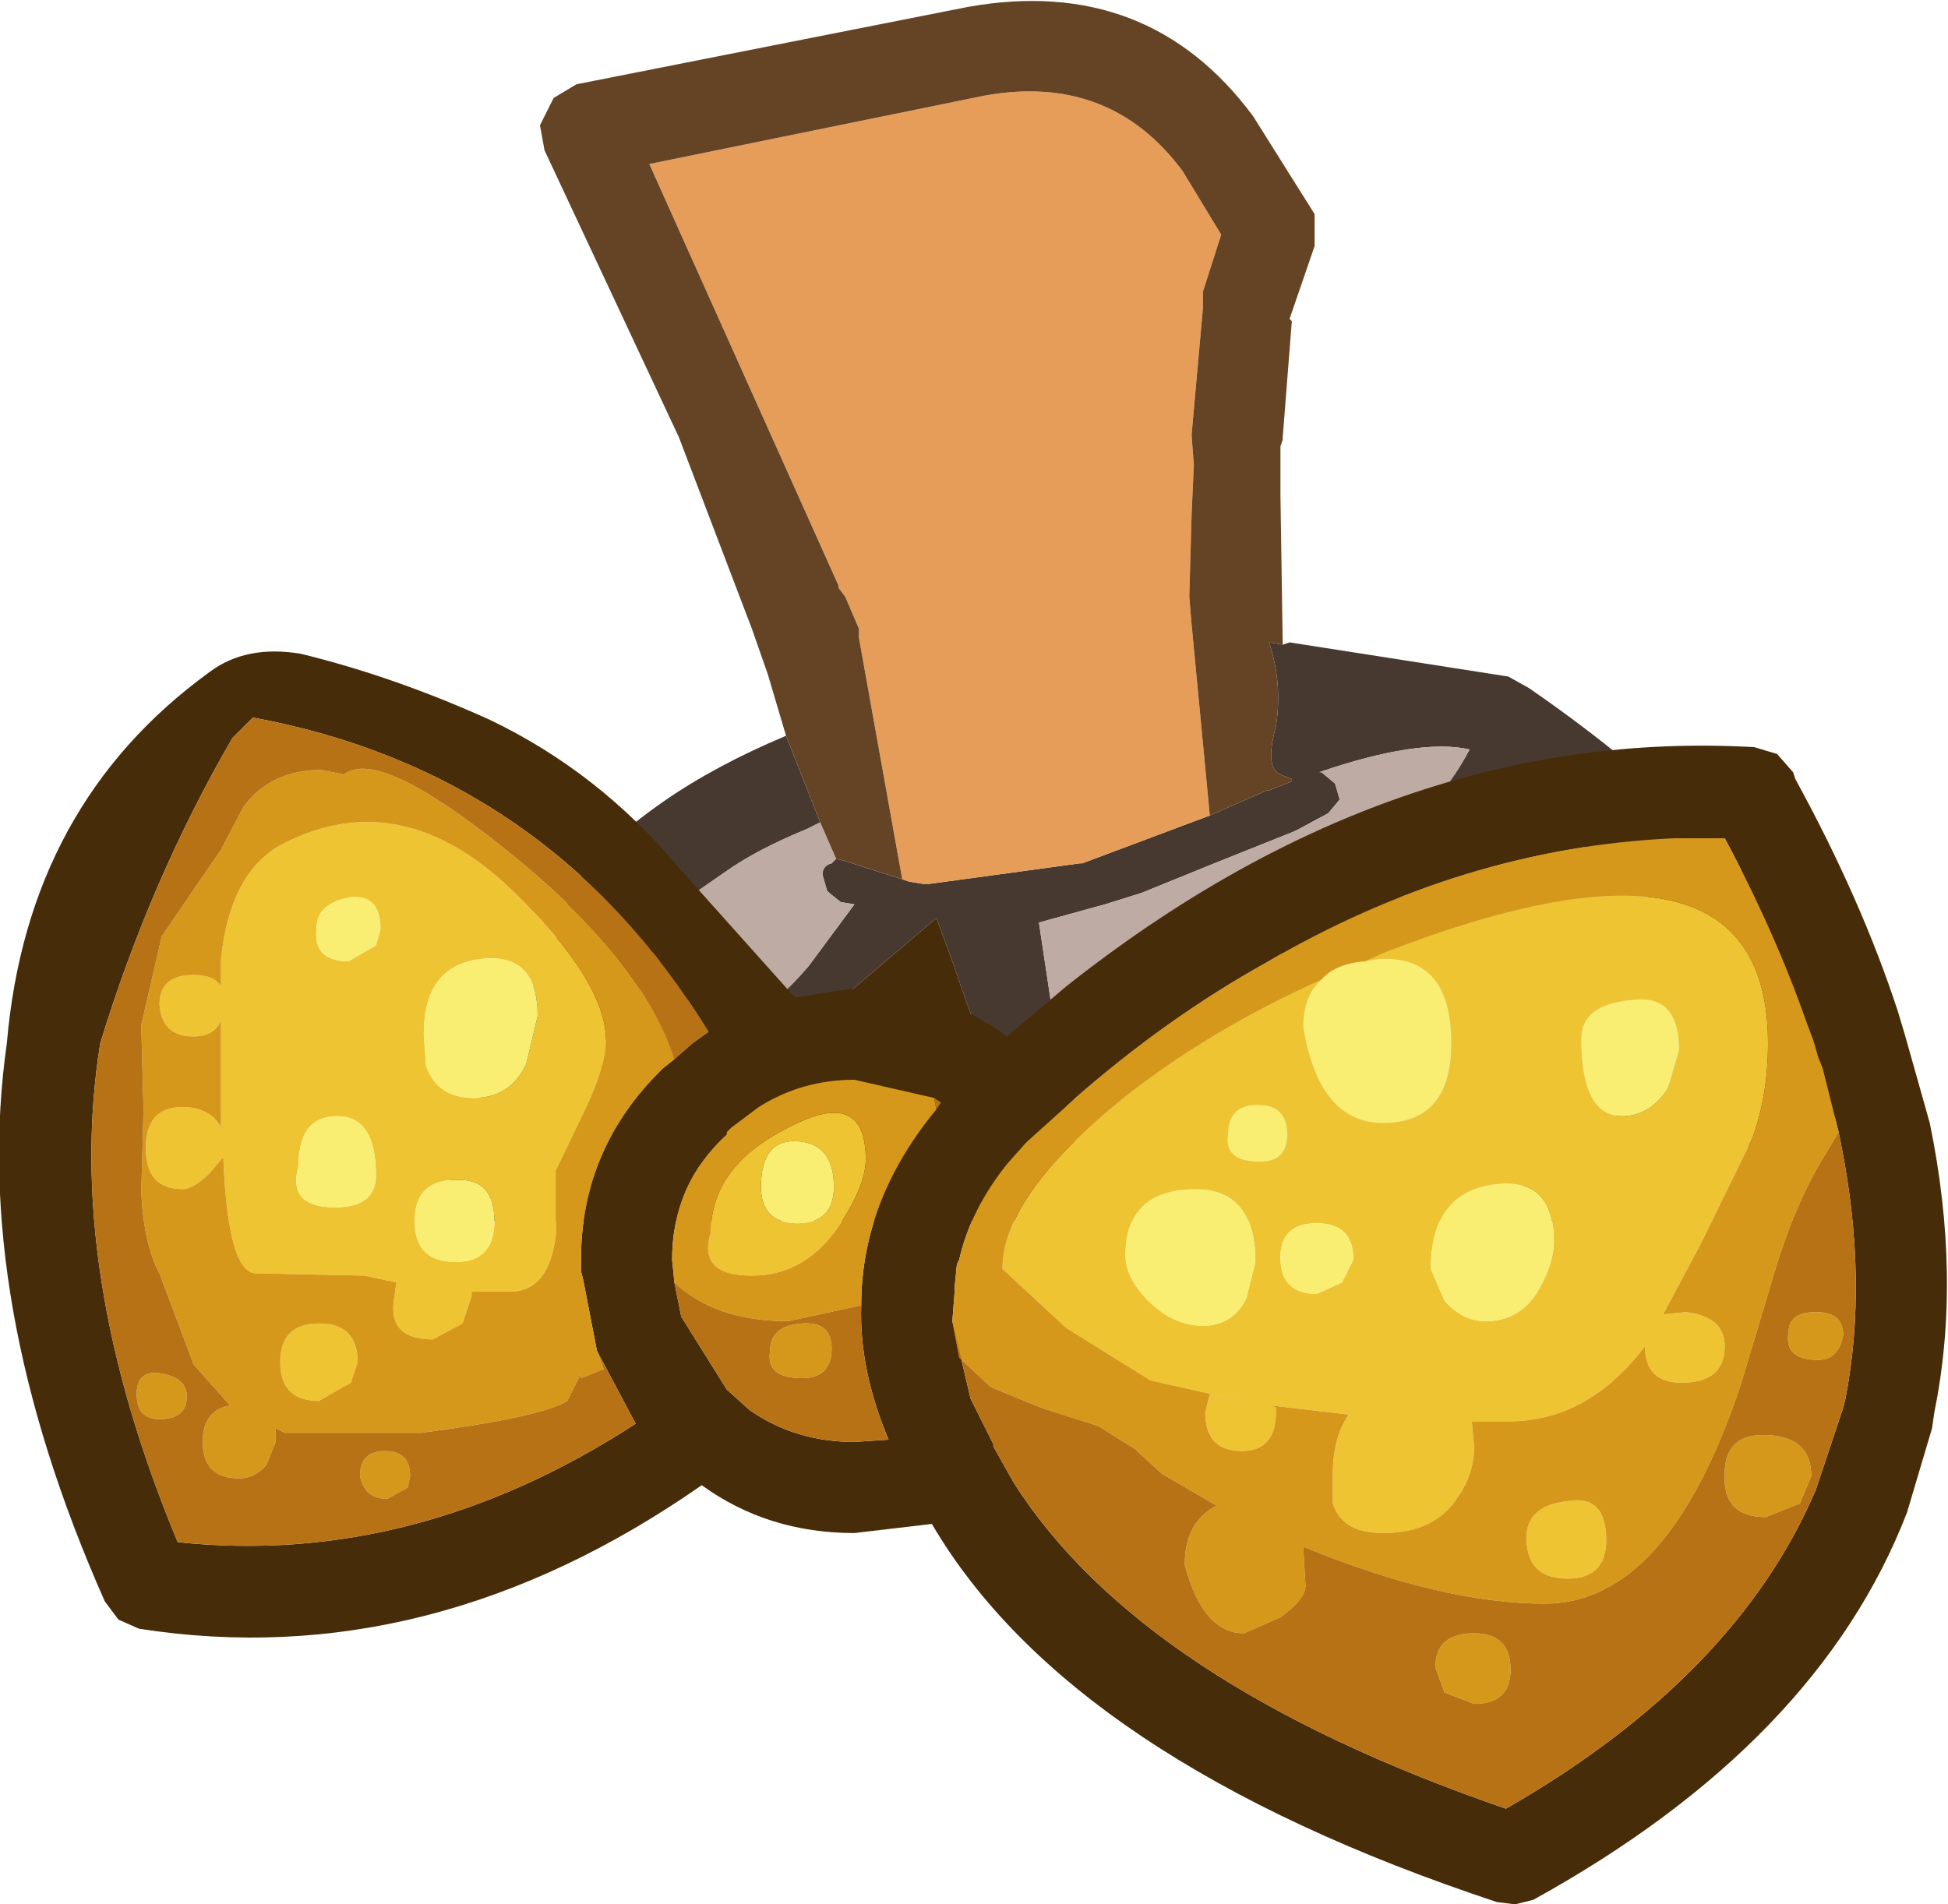 <?xml version="1.0" encoding="UTF-8" standalone="no"?>
<svg xmlns:ffdec="https://www.free-decompiler.com/flash" xmlns:xlink="http://www.w3.org/1999/xlink" ffdec:objectType="shape" height="41.8px" width="42.75px" xmlns="http://www.w3.org/2000/svg">
  <g transform="matrix(1.0, 0.0, 0.0, 1.0, 35.25, 15.55)">
    <path d="M-17.85 11.25 L-18.95 11.25 -18.45 9.3 -17.85 11.25" fill="#1f1b16" fill-rule="evenodd" stroke="none"/>
    <path d="M-18.0 0.6 L-17.25 2.5 -17.55 2.65 Q-18.65 3.1 -19.35 3.6 L-20.0 4.05 -20.7 4.8 -20.65 4.8 -20.95 5.45 -18.8 6.6 Q-18.4 6.7 -17.5 5.65 L-16.5 4.3 -16.8 4.25 -17.05 4.05 -17.1 4.0 -17.2 3.65 Q-17.2 3.45 -17.0 3.4 L-16.9 3.3 -16.7 3.35 -15.45 3.75 -15.3 3.8 -15.0 3.85 -14.9 3.85 -14.85 3.85 -11.55 3.4 -11.5 3.4 -8.7 2.35 -7.45 1.8 -7.4 1.8 -6.9 1.6 -6.9 1.55 -7.15 1.45 Q-7.5 1.3 -7.25 0.4 -7.1 -0.55 -7.4 -1.45 L-7.1 -1.4 -6.95 -1.45 -2.15 -0.7 -1.7 -0.45 Q3.95 3.45 5.75 7.85 L6.1 8.6 5.2 8.9 Q2.3 9.75 0.0 11.25 L-2.75 11.25 -1.05 9.8 Q1.0 8.2 3.4 7.4 1.8 4.3 -1.65 2.3 L-4.6 4.2 -6.4 5.2 -8.15 5.65 -8.35 5.7 -8.5 5.75 -8.55 5.75 -8.8 5.7 -8.55 5.55 -8.4 5.45 -7.75 5.1 -6.5 4.35 -5.3 3.45 Q-3.7 2.25 -3.0 0.9 -4.1 0.65 -6.3 1.4 L-6.25 1.4 -5.95 1.65 -5.85 2.0 -6.1 2.3 -6.75 2.65 -6.85 2.7 -8.6 3.4 -10.2 4.05 -11.0 4.3 -12.45 4.7 -11.75 9.35 -10.5 11.25 -11.95 11.25 Q-13.2 8.95 -14.35 5.55 L-14.7 4.6 -18.05 7.45 -18.45 9.3 -18.95 11.25 -20.2 11.25 -20.1 10.65 -18.75 6.75 -21.25 6.15 -23.9 10.4 -23.75 11.25 -25.1 11.25 -25.45 10.05 -22.9 4.75 Q-22.85 3.55 -20.7 2.05 -19.55 1.25 -18.0 0.6" fill="#473930" fill-rule="evenodd" stroke="none"/>
    <path d="M-8.15 5.65 L-6.4 5.2 -4.6 4.2 -1.65 2.3 Q1.8 4.3 3.4 7.4 1.0 8.2 -1.05 9.8 -0.75 6.0 -6.3 5.7 L-8.15 5.65" fill="#c0afa3" fill-rule="evenodd" stroke="none"/>
    <path d="M-20.2 11.25 L-23.75 11.25 -23.9 10.4 -21.25 6.15 -18.75 6.75 -20.1 10.65 -20.2 11.25" fill="#b19c8d" fill-rule="evenodd" stroke="none"/>
    <path d="M-17.25 2.5 L-16.9 3.3 -17.0 3.4 Q-17.2 3.45 -17.2 3.65 L-17.1 4.0 -17.05 4.05 -16.8 4.25 -16.5 4.3 -17.5 5.65 Q-18.4 6.7 -18.8 6.6 L-20.95 5.45 -20.65 4.8 -20.7 4.8 -20.0 4.05 -19.35 3.6 Q-18.65 3.1 -17.55 2.65 L-17.25 2.5 M-2.75 11.25 L-10.5 11.25 -11.75 9.35 -12.45 4.7 -11.0 4.3 -10.2 4.05 -8.6 3.4 -6.85 2.7 -6.75 2.65 -6.1 2.3 -5.85 2.0 -5.95 1.65 -6.25 1.4 -6.3 1.4 Q-4.1 0.65 -3.0 0.9 -3.7 2.25 -5.3 3.45 L-6.5 4.35 -7.75 5.1 -8.4 5.45 -8.55 5.55 -8.8 5.7 -8.55 5.75 -8.5 5.75 -8.35 5.7 -8.15 5.65 -6.3 5.7 Q-0.75 6.0 -1.05 9.8 L-2.75 11.25" fill="#beaba3" fill-rule="evenodd" stroke="none"/>
    <path d="M-11.95 11.25 L-17.85 11.25 -18.45 9.3 -18.05 7.45 -14.7 4.6 -14.35 5.55 Q-13.2 8.95 -11.95 11.25" fill="#462c09" fill-rule="evenodd" stroke="none"/>
    <path d="M-15.45 3.75 L-16.4 -1.55 -16.4 -1.65 -16.4 -1.75 -16.55 -2.1 -16.7 -2.45 -16.85 -2.65 -16.85 -2.7 -21.0 -11.95 -13.65 -13.45 Q-10.9 -13.95 -9.3 -11.8 L-8.45 -10.4 -8.85 -9.15 -8.85 -8.8 -9.1 -6.0 -9.05 -5.35 -9.1 -4.25 -9.15 -2.45 -9.1 -1.85 -8.7 2.35 -11.5 3.4 -11.55 3.4 -14.85 3.85 -14.9 3.85 -15.0 3.85 -15.3 3.8 -15.45 3.75" fill="#e79d5a" fill-rule="evenodd" stroke="none"/>
    <path d="M-18.0 0.6 L-18.4 -0.75 -18.75 -1.75 -20.35 -5.95 -23.3 -12.25 -23.4 -12.8 -23.1 -13.4 -22.6 -13.7 -14.0 -15.4 Q-10.05 -16.1 -7.75 -13.0 L-6.4 -10.85 -6.4 -10.15 -6.95 -8.55 -6.9 -8.5 -7.1 -5.95 -7.1 -5.9 -7.15 -5.75 -7.15 -4.7 -7.1 -1.4 -7.4 -1.45 Q-7.1 -0.55 -7.25 0.4 -7.5 1.3 -7.15 1.45 L-6.9 1.55 -6.9 1.6 -7.4 1.8 -7.45 1.8 -8.7 2.35 -9.1 -1.85 -9.15 -2.45 -9.1 -4.25 -9.05 -5.35 -9.1 -6.0 -8.85 -8.8 -8.85 -9.15 -8.45 -10.4 -9.3 -11.8 Q-10.9 -13.95 -13.65 -13.45 L-21.0 -11.95 -16.85 -2.7 -16.85 -2.65 -16.7 -2.45 -16.55 -2.1 -16.4 -1.75 -16.4 -1.65 -16.4 -1.55 -15.45 3.75 -16.7 3.35 -16.9 3.3 -17.25 2.5 -18.0 0.6" fill="#654425" fill-rule="evenodd" stroke="none"/>
    <path d="M-28.65 -1.2 Q-26.6 -0.7 -24.5 0.25 -22.1 1.4 -20.35 3.5 L-17.8 6.35 -16.9 6.2 -16.5 6.15 -15.7 6.2 Q-14.3 6.35 -13.15 7.2 L-11.85 6.1 Q-4.65 0.4 3.25 0.85 L3.75 1.0 4.1 1.4 4.15 1.55 Q5.6 4.2 6.4 6.65 L6.55 7.15 7.1 9.1 Q7.8 12.5 7.2 15.45 L7.15 15.8 6.6 17.65 Q4.65 22.7 -1.6 26.15 L-2.0 26.25 -2.4 26.2 Q-11.75 23.1 -14.8 17.9 L-16.5 18.1 Q-18.4 18.1 -19.85 17.05 -25.8 21.2 -32.2 20.2 L-32.65 20.0 -32.95 19.6 Q-35.9 12.95 -35.1 7.35 -34.65 2.1 -30.65 -0.8 -29.85 -1.4 -28.65 -1.2 M-20.45 7.7 L-20.05 7.35 -19.7 7.1 Q-23.2 1.4 -29.7 0.2 L-30.15 0.65 Q-31.95 3.75 -33.05 7.35 -33.85 12.3 -31.35 18.3 -26.15 18.85 -21.3 15.7 L-22.15 14.1 -22.45 12.55 -22.5 12.35 -22.5 12.25 -22.5 12.1 Q-22.5 9.65 -20.7 7.9 L-20.45 7.7 M-14.75 8.55 L-16.5 8.15 Q-17.65 8.15 -18.6 8.75 L-19.2 9.2 -19.3 9.3 -19.3 9.35 Q-20.5 10.45 -20.5 12.1 L-20.45 12.6 -20.3 13.35 -19.3 14.95 -18.8 15.4 Q-17.8 16.1 -16.5 16.1 L-15.75 16.05 Q-16.4 14.5 -16.35 13.1 -16.35 10.8 -14.7 8.8 L-14.6 8.65 -14.75 8.55 M5.1 9.3 L4.75 7.9 4.65 7.65 4.55 7.3 4.4 6.9 Q3.7 4.9 2.6 2.85 L1.5 2.85 Q-3.15 3.05 -7.5 5.6 -9.65 6.8 -11.65 8.55 L-11.7 8.6 -12.7 9.5 -12.75 9.55 -13.15 10.0 Q-13.95 11.0 -14.2 12.1 L-14.25 12.2 -14.3 12.7 -14.3 12.8 -14.35 13.45 -13.95 15.15 -13.45 16.15 -13.45 16.2 -13.0 17.0 Q-10.2 21.4 -2.2 24.15 2.85 21.25 4.6 17.15 L5.2 15.35 5.25 15.15 Q5.75 12.55 5.15 9.55 L5.1 9.3" fill="#462c09" fill-rule="evenodd" stroke="none"/>
    <path d="M-5.3 5.55 L-4.85 5.35 Q3.55 2.1 3.55 7.35 3.55 8.5 3.2 9.45 L2.1 11.7 1.25 13.3 1.75 13.25 Q2.6 13.35 2.6 14.0 2.6 14.8 1.65 14.8 0.85 14.8 0.85 14.0 -0.4 15.65 -2.15 15.65 L-3.65 15.65 -2.95 15.65 -2.9 16.2 Q-2.9 16.8 -3.25 17.3 -3.75 18.1 -4.9 18.1 -5.8 18.1 -6.0 17.45 L-6.0 16.8 Q-6.0 16.0 -5.65 15.5 L-7.35 15.3 -7.25 15.35 -7.25 15.45 Q-7.25 16.3 -8.0 16.3 -8.8 16.3 -8.8 15.45 L-8.7 15.05 -8.0 15.2 -10.0 14.75 -11.85 13.6 -13.25 12.3 Q-13.25 10.7 -10.6 8.55 -8.7 7.05 -6.25 5.95 -6.65 6.3 -6.65 7.0 -6.3 9.1 -4.9 9.1 -3.4 9.1 -3.4 7.35 -3.4 5.4 -5.0 5.5 L-5.3 5.55 M-2.5 10.45 Q-3.85 10.65 -3.85 12.3 L-3.55 13.0 Q-3.15 13.45 -2.65 13.45 -1.85 13.45 -1.45 12.7 -1.15 12.15 -1.15 11.7 -1.15 10.25 -2.5 10.45 M-5.55 12.1 Q-5.55 11.3 -6.35 11.3 -7.15 11.3 -7.15 12.05 -7.15 12.85 -6.35 12.85 L-5.8 12.6 -5.55 12.1 M-7.7 12.15 Q-7.7 10.5 -9.1 10.55 -10.55 10.6 -10.55 12.0 -10.55 12.5 -10.05 13.0 -9.5 13.55 -8.85 13.55 -8.2 13.55 -7.9 12.95 L-7.7 12.15 M-7.65 8.7 Q-8.3 8.7 -8.3 9.35 -8.4 9.95 -7.6 9.95 -7.0 9.95 -7.0 9.35 -7.0 8.7 -7.65 8.7 M-18.55 10.5 Q-18.55 11.3 -17.75 11.3 -16.95 11.3 -16.95 10.5 -16.95 9.55 -17.75 9.5 -18.55 9.45 -18.55 10.5 M-16.8 11.3 Q-17.55 12.45 -18.75 12.45 -19.95 12.45 -19.65 11.5 -19.65 10.05 -17.95 9.2 -16.25 8.3 -16.25 9.9 -16.25 10.45 -16.8 11.3 M-0.85 17.4 Q0.0 17.25 0.0 18.25 0.0 19.1 -0.85 19.1 -1.75 19.1 -1.75 18.2 -1.75 17.5 -0.85 17.4 M-25.95 7.15 L-25.9 7.85 Q-25.65 8.55 -24.85 8.55 -24.05 8.55 -23.7 7.8 L-23.45 6.75 Q-23.45 5.35 -24.7 5.5 -25.95 5.65 -25.95 7.15 M-27.0 10.25 Q-27.0 8.95 -27.85 8.95 -28.7 8.95 -28.7 10.05 -28.95 10.95 -27.9 10.95 -27.0 10.95 -27.0 10.25 M-26.9 4.85 Q-26.9 4.05 -27.6 4.15 -28.3 4.3 -28.3 4.8 -28.4 5.55 -27.6 5.55 L-27.0 5.2 -26.9 4.85 M-22.4 8.8 L-23.05 10.15 -23.05 11.55 Q-23.2 12.8 -24.05 12.8 L-24.9 12.8 -24.9 12.9 -25.1 13.5 -25.75 13.85 Q-26.75 13.85 -26.6 12.95 L-26.55 12.6 -27.25 12.45 -29.6 12.4 Q-30.25 12.45 -30.35 9.85 L-30.65 10.2 Q-31.0 10.55 -31.25 10.55 -32.05 10.55 -32.05 9.65 -32.05 8.7 -31.15 8.75 -30.6 8.8 -30.4 9.2 L-30.4 8.55 -30.4 6.85 Q-30.55 7.2 -31.0 7.2 -31.7 7.2 -31.75 6.5 -31.75 5.85 -31.0 5.85 -30.55 5.85 -30.4 6.1 L-30.4 5.5 Q-30.2 3.55 -29.0 2.95 -26.4 1.65 -23.95 4.05 -21.95 6.0 -21.95 7.3 -21.95 7.85 -22.4 8.8 M-24.4 11.25 Q-24.4 10.3 -25.25 10.35 -26.15 10.35 -26.15 11.25 -26.15 12.15 -25.25 12.15 -24.4 12.15 -24.4 11.25 M-27.55 14.8 L-28.25 15.2 Q-29.1 15.2 -29.1 14.35 -29.1 13.5 -28.25 13.5 -27.4 13.5 -27.4 14.35 L-27.55 14.8 M0.35 8.95 Q0.95 8.95 1.35 8.35 L1.6 7.5 Q1.6 6.25 0.55 6.4 -0.55 6.5 -0.55 7.25 -0.55 8.95 0.35 8.95" fill="#eec433" fill-rule="evenodd" stroke="none"/>
    <path d="M-5.3 5.55 Q-5.9 5.6 -6.2 5.9 L-6.25 5.95 Q-8.7 7.05 -10.6 8.55 -13.25 10.7 -13.25 12.3 L-11.85 13.6 -10.0 14.75 -8.0 15.2 -8.7 15.05 -8.8 15.45 Q-8.8 16.3 -8.0 16.3 -7.25 16.3 -7.25 15.45 L-7.25 15.35 -7.35 15.3 -5.65 15.5 Q-6.0 16.0 -6.0 16.8 L-6.0 17.45 Q-5.8 18.1 -4.9 18.1 -3.75 18.1 -3.25 17.3 -2.9 16.8 -2.9 16.2 L-2.95 15.65 -3.65 15.65 -2.15 15.65 Q-0.4 15.65 0.85 14.0 0.85 14.8 1.65 14.8 2.6 14.8 2.6 14.0 2.6 13.35 1.75 13.25 L1.25 13.3 2.1 11.7 3.2 9.45 Q3.55 8.5 3.55 7.35 3.55 2.1 -4.85 5.35 L-5.3 5.55 M-20.45 7.7 L-20.7 7.9 Q-22.5 9.65 -22.5 12.1 L-22.5 12.25 -22.5 12.35 -22.45 12.55 -22.15 14.1 -22.0 14.5 -22.5 14.7 -22.5 14.6 -22.8 15.2 Q-23.35 15.55 -26.0 15.9 L-29.0 15.9 -29.2 15.8 -29.2 16.1 -29.4 16.6 Q-29.65 16.9 -30.0 16.9 -30.8 16.9 -30.8 16.1 -30.8 15.4 -30.2 15.3 L-31.0 14.4 -31.75 12.4 Q-32.1 11.75 -32.15 10.6 L-32.1 8.8 -32.15 6.95 -31.7 5.0 -30.4 3.1 -29.9 2.15 Q-29.3 1.35 -28.2 1.35 L-27.7 1.45 Q-26.95 0.85 -24.15 3.1 -21.15 5.5 -20.45 7.7 M-20.45 12.6 L-20.5 12.1 Q-20.5 10.45 -19.3 9.35 L-19.3 9.3 -19.2 9.2 -18.6 8.75 Q-17.65 8.15 -16.5 8.15 L-14.75 8.55 -14.7 8.8 Q-16.35 10.8 -16.35 13.1 L-17.95 13.45 Q-19.55 13.45 -20.45 12.6 M-16.8 11.3 Q-16.25 10.45 -16.25 9.9 -16.25 8.3 -17.95 9.2 -19.65 10.05 -19.65 11.5 -19.95 12.45 -18.75 12.45 -17.55 12.45 -16.8 11.3 M-14.35 13.45 L-14.3 12.8 -14.3 12.7 -14.25 12.2 -14.2 12.1 Q-13.95 11.0 -13.15 10.0 L-12.75 9.55 -12.7 9.5 -11.7 8.6 -11.65 8.55 Q-9.65 6.8 -7.5 5.6 -3.15 3.05 1.5 2.85 L2.6 2.85 Q3.7 4.9 4.4 6.9 L4.55 7.3 4.65 7.65 4.75 7.9 5.1 9.3 4.8 9.8 Q4.15 10.85 3.7 12.35 L2.95 14.85 Q1.35 19.65 -1.35 19.65 -3.6 19.65 -6.65 18.4 L-6.6 19.25 Q-6.6 19.55 -7.15 19.95 L-7.95 20.3 Q-8.85 20.3 -9.25 18.8 -9.25 17.85 -8.55 17.5 L-9.75 16.8 -10.35 16.25 -11.15 15.75 -12.4 15.35 -13.5 14.9 -14.2 14.25 -14.35 13.45 M-17.0 14.05 Q-17.0 14.7 -17.65 14.7 -18.45 14.7 -18.35 14.1 -18.35 13.55 -17.65 13.5 -17.0 13.45 -17.0 14.05 M-0.85 17.4 Q-1.75 17.5 -1.75 18.2 -1.75 19.1 -0.85 19.1 0.0 19.1 0.0 18.25 0.0 17.25 -0.85 17.4 M-2.1 21.1 Q-2.1 21.85 -2.9 21.85 L-3.55 21.6 -3.75 21.05 Q-3.75 20.3 -2.9 20.3 -2.1 20.3 -2.1 21.1 M-22.4 8.8 Q-21.95 7.85 -21.95 7.3 -21.95 6.0 -23.95 4.05 -26.4 1.65 -29.0 2.95 -30.2 3.55 -30.4 5.5 L-30.4 6.1 Q-30.55 5.85 -31.0 5.85 -31.75 5.85 -31.75 6.5 -31.7 7.2 -31.0 7.2 -30.55 7.2 -30.4 6.85 L-30.4 8.55 -30.4 9.2 Q-30.6 8.8 -31.15 8.75 -32.05 8.7 -32.05 9.65 -32.05 10.55 -31.25 10.55 -31.0 10.55 -30.65 10.2 L-30.35 9.85 Q-30.25 12.45 -29.6 12.4 L-27.25 12.45 -26.55 12.6 -26.6 12.95 Q-26.75 13.85 -25.75 13.85 L-25.1 13.5 -24.9 12.9 -24.9 12.8 -24.05 12.8 Q-23.2 12.8 -23.05 11.55 L-23.05 10.15 -22.4 8.8 M-31.75 15.6 Q-32.25 15.6 -32.25 15.05 -32.25 14.5 -31.7 14.6 -31.15 14.7 -31.15 15.1 -31.15 15.6 -31.75 15.6 M-27.55 14.8 L-27.4 14.35 Q-27.4 13.5 -28.25 13.5 -29.1 13.5 -29.1 14.35 -29.1 15.2 -28.25 15.2 L-27.55 14.8 M-26.3 17.1 L-26.75 17.35 Q-27.25 17.35 -27.35 16.85 -27.35 16.3 -26.8 16.3 -26.25 16.3 -26.25 16.85 L-26.3 17.1 M4.0 13.7 Q4.0 13.25 4.6 13.25 5.2 13.25 5.2 13.75 5.1 14.3 4.65 14.3 3.9 14.3 4.0 13.7 M4.5 16.85 L4.25 17.45 3.5 17.75 Q2.55 17.75 2.6 16.8 2.6 15.9 3.55 15.95 4.5 16.0 4.5 16.85" fill="#d5981a" fill-rule="evenodd" stroke="none"/>
    <path d="M-6.25 5.95 L-6.2 5.9 Q-5.9 5.6 -5.3 5.55 L-5.0 5.5 Q-3.4 5.4 -3.4 7.35 -3.4 9.1 -4.9 9.1 -6.3 9.1 -6.65 7.0 -6.65 6.3 -6.25 5.95 M-7.65 8.7 Q-7.0 8.7 -7.0 9.35 -7.0 9.95 -7.6 9.95 -8.4 9.95 -8.3 9.35 -8.3 8.7 -7.65 8.7 M-7.7 12.15 L-7.9 12.95 Q-8.2 13.55 -8.85 13.55 -9.5 13.55 -10.05 13.0 -10.55 12.5 -10.55 12.0 -10.55 10.6 -9.1 10.55 -7.7 10.5 -7.7 12.15 M-5.55 12.1 L-5.8 12.6 -6.35 12.85 Q-7.15 12.85 -7.15 12.05 -7.15 11.3 -6.35 11.3 -5.55 11.3 -5.55 12.1 M-2.5 10.45 Q-1.15 10.25 -1.15 11.7 -1.15 12.15 -1.45 12.7 -1.85 13.45 -2.65 13.45 -3.15 13.45 -3.55 13.0 L-3.85 12.3 Q-3.85 10.65 -2.5 10.45 M-18.55 10.5 Q-18.55 9.45 -17.75 9.5 -16.95 9.55 -16.95 10.5 -16.95 11.3 -17.75 11.3 -18.55 11.3 -18.55 10.5 M-26.9 4.85 L-27.0 5.2 -27.6 5.55 Q-28.4 5.55 -28.3 4.8 -28.3 4.3 -27.6 4.15 -26.9 4.05 -26.9 4.85 M-27.0 10.25 Q-27.0 10.95 -27.9 10.95 -28.95 10.95 -28.7 10.05 -28.7 8.95 -27.85 8.95 -27.0 8.95 -27.0 10.25 M-25.95 7.15 Q-25.95 5.65 -24.7 5.5 -23.45 5.35 -23.45 6.75 L-23.7 7.8 Q-24.05 8.55 -24.85 8.55 -25.65 8.55 -25.9 7.85 L-25.95 7.15 M-24.4 11.25 Q-24.4 12.15 -25.25 12.15 -26.15 12.15 -26.15 11.25 -26.15 10.35 -25.25 10.35 -24.4 10.3 -24.4 11.25 M0.35 8.95 Q-0.55 8.95 -0.55 7.25 -0.55 6.5 0.55 6.4 1.6 6.25 1.6 7.5 L1.35 8.35 Q0.95 8.95 0.35 8.95" fill="#f9ee71" fill-rule="evenodd" stroke="none"/>
    <path d="M-22.15 14.1 L-21.3 15.7 Q-26.15 18.85 -31.35 18.3 -33.85 12.3 -33.05 7.35 -31.95 3.75 -30.15 0.65 L-29.7 0.2 Q-23.2 1.4 -19.7 7.1 L-20.05 7.35 -20.45 7.7 Q-21.15 5.5 -24.15 3.1 -26.95 0.85 -27.7 1.45 L-28.2 1.35 Q-29.3 1.35 -29.9 2.15 L-30.4 3.1 -31.7 5.0 -32.15 6.95 -32.1 8.8 -32.15 10.6 Q-32.1 11.75 -31.75 12.4 L-31.0 14.4 -30.2 15.3 Q-30.8 15.4 -30.8 16.1 -30.8 16.9 -30.0 16.9 -29.65 16.9 -29.4 16.6 L-29.2 16.1 -29.2 15.8 -29.0 15.9 -26.0 15.9 Q-23.35 15.55 -22.8 15.2 L-22.5 14.6 -22.5 14.7 -22.0 14.5 -22.15 14.1 M-14.75 8.55 L-14.6 8.65 -14.7 8.8 -14.75 8.55 M-16.35 13.1 Q-16.4 14.5 -15.75 16.05 L-16.5 16.1 Q-17.8 16.1 -18.8 15.4 L-19.3 14.95 -20.3 13.35 -20.45 12.6 Q-19.55 13.45 -17.95 13.45 L-16.35 13.1 M5.1 9.3 L5.15 9.55 Q5.75 12.55 5.25 15.15 L5.2 15.35 4.6 17.15 Q2.85 21.25 -2.2 24.15 -10.2 21.4 -13.0 17.0 L-13.45 16.2 -13.45 16.15 -13.95 15.15 -14.35 13.45 -14.2 14.25 -13.5 14.9 -12.4 15.35 -11.15 15.75 -10.35 16.25 -9.75 16.8 -8.55 17.5 Q-9.25 17.85 -9.25 18.8 -8.85 20.3 -7.95 20.3 L-7.15 19.95 Q-6.6 19.55 -6.6 19.25 L-6.65 18.4 Q-3.6 19.65 -1.35 19.65 1.35 19.65 2.95 14.85 L3.7 12.35 Q4.15 10.85 4.8 9.8 L5.1 9.3 M-17.0 14.05 Q-17.0 13.45 -17.65 13.5 -18.35 13.55 -18.35 14.1 -18.45 14.7 -17.65 14.7 -17.0 14.7 -17.0 14.05 M-2.1 21.1 Q-2.1 20.3 -2.9 20.3 -3.75 20.3 -3.75 21.05 L-3.55 21.6 -2.9 21.85 Q-2.1 21.85 -2.1 21.1 M-31.75 15.6 Q-31.15 15.6 -31.15 15.1 -31.15 14.7 -31.7 14.6 -32.25 14.5 -32.25 15.05 -32.25 15.6 -31.75 15.6 M-26.3 17.1 L-26.25 16.85 Q-26.25 16.3 -26.8 16.3 -27.35 16.3 -27.35 16.85 -27.25 17.35 -26.75 17.35 L-26.3 17.1 M4.5 16.85 Q4.5 16.0 3.55 15.95 2.6 15.9 2.6 16.8 2.55 17.75 3.5 17.75 L4.25 17.45 4.5 16.85 M4.0 13.7 Q3.9 14.3 4.65 14.3 5.1 14.3 5.2 13.75 5.2 13.25 4.6 13.25 4.0 13.25 4.0 13.7" fill="#b77215" fill-rule="evenodd" stroke="none"/>
  </g>
</svg>
